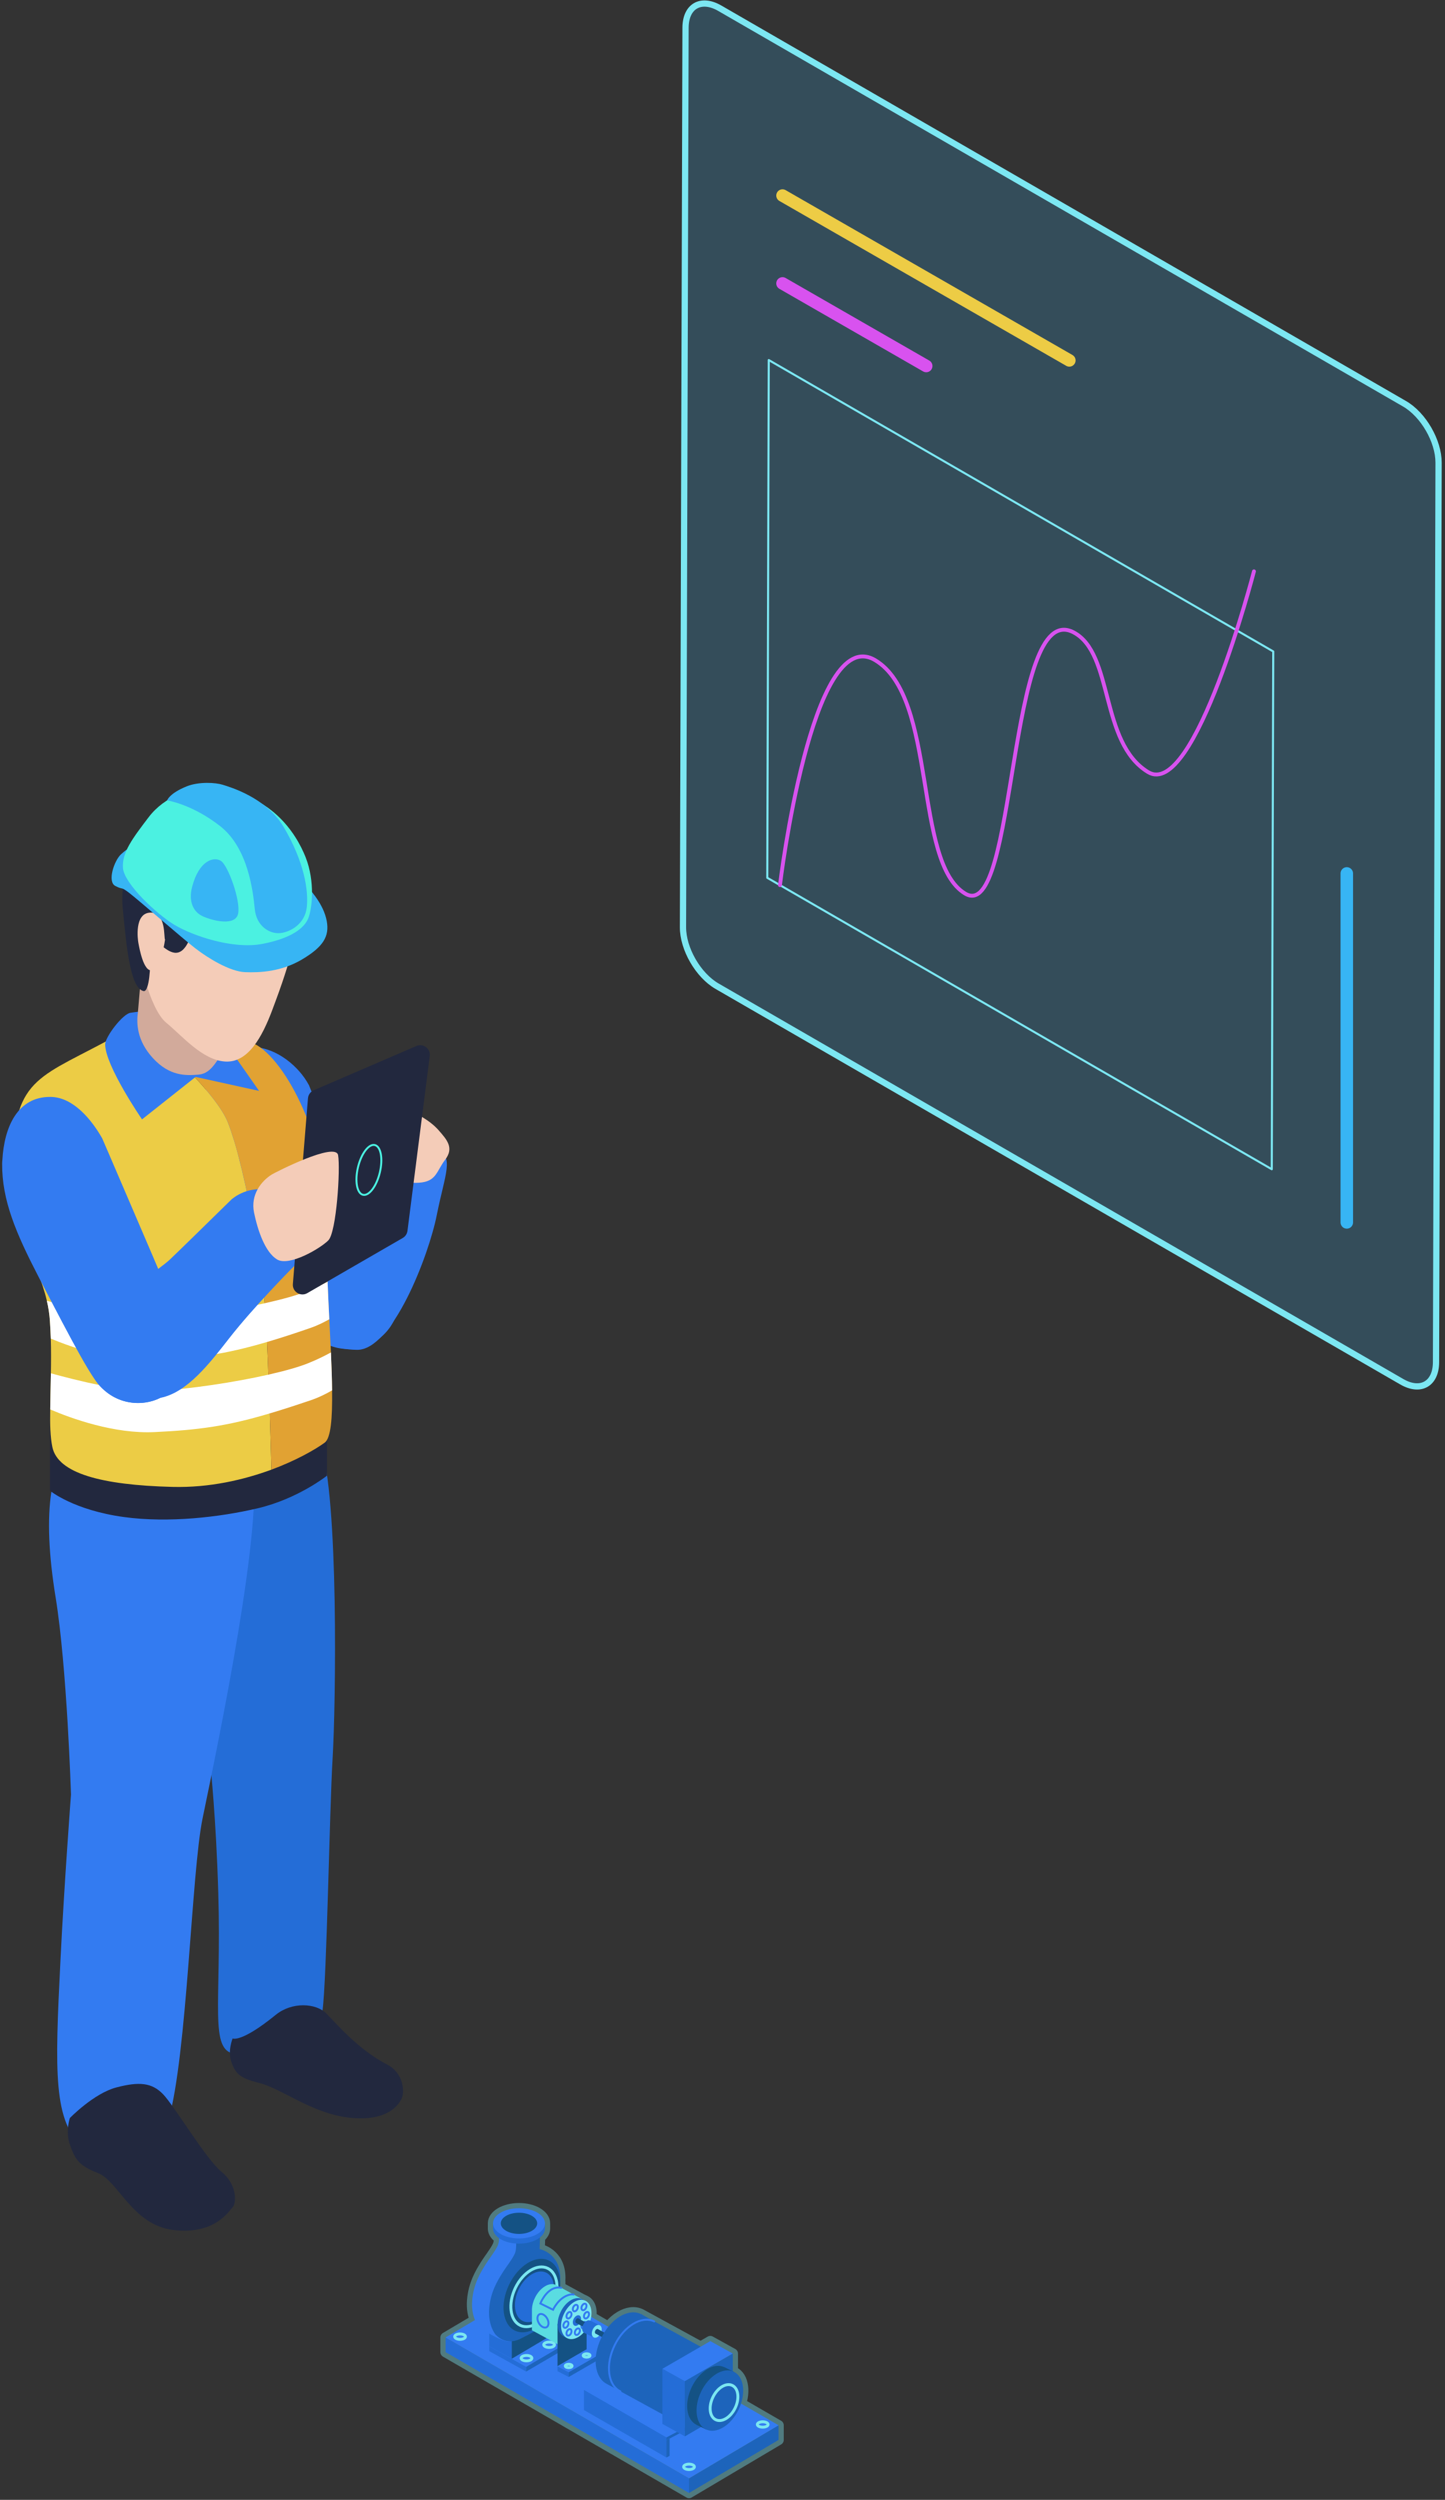 <svg width="347" height="600" viewBox="0 0 347 600" fill="none" xmlns="http://www.w3.org/2000/svg">
<rect x="0" y="0" width="347" height="600" fill="#333333" stroke="none"/>
<path d="M165.46 598.35L107 564.542V561.023L165.46 594.831V598.35ZM186.959 585.618L165.46 598.353V594.831L186.959 582.099V585.618ZM186.959 582.099L128.499 548.291L107 561.023L165.46 594.831L186.959 582.099ZM126.351 569.212L117.493 564.304V563.148L126.351 568.052V569.212ZM135.379 563.929L126.351 569.212V568.052L135.379 562.769V563.929ZM117.493 563.148L126.351 568.052L135.379 562.769L126.521 557.865L117.493 563.148ZM122.89 566.133L117.493 563.148V557.662L122.89 560.65V566.133ZM131.869 560.815L122.89 566.136V560.65L131.869 555.329V560.815ZM127.73 565.992C127.73 566.347 127.149 566.638 126.436 566.638C125.72 566.638 125.142 566.347 125.142 565.992C125.142 565.634 125.72 565.343 126.436 565.343C127.149 565.343 127.73 565.634 127.73 565.992ZM166.754 592.072C166.754 592.427 166.173 592.718 165.46 592.718C164.744 592.718 164.165 592.427 164.165 592.072C164.165 591.714 164.744 591.424 165.46 591.424C166.173 591.424 166.754 591.714 166.754 592.072ZM111.77 560.823C111.77 561.181 111.192 561.472 110.475 561.472C109.759 561.472 109.181 561.181 109.181 560.823C109.181 560.465 109.759 560.178 110.475 560.178C111.192 560.178 111.77 560.465 111.77 560.823ZM184.449 581.905C184.449 582.264 183.871 582.551 183.155 582.551C182.439 582.551 181.86 582.264 181.86 581.905C181.86 581.547 182.439 581.257 183.155 581.257C183.871 581.257 184.449 581.547 184.449 581.905ZM133.163 562.769C133.163 563.127 132.585 563.418 131.869 563.418C131.155 563.418 130.574 563.127 130.574 562.769C130.574 562.414 131.155 562.124 131.869 562.124C132.585 562.124 133.163 562.414 133.163 562.769ZM122.482 561.898C122.482 561.898 121.872 562.347 119.11 560.967C116.351 559.588 114.869 558.308 114.869 558.308C114.869 558.308 113.082 556.163 113.387 552.177C113.695 548.191 115.38 545.482 116.454 543.745C117.528 542.007 118.855 540.425 119.521 538.993C120.184 537.563 119.724 534.394 119.724 534.394L128.769 533.628V545.074V556.418L122.482 561.898ZM124.886 561.375C121.259 563.148 118.949 560.272 118.949 560.272C118.949 560.272 117.161 558.123 117.47 554.137C117.775 550.152 119.462 547.446 120.534 545.708C121.608 543.971 122.934 542.386 123.601 540.953C124.264 539.524 123.803 536.354 123.803 536.354L129.75 534.655L129.588 539.812C129.588 539.812 134.542 540.73 134.542 546.709C134.542 549.136 133.929 555.329 131.117 557.662C129.723 558.822 127.657 560.022 124.886 561.375ZM130.865 534.872C130.865 536.877 128.074 538.503 124.631 538.503C121.188 538.503 118.397 536.877 118.397 534.872C118.397 532.87 121.188 531.244 124.631 531.244C128.074 531.244 130.865 532.87 130.865 534.872ZM118.397 533.628H130.865V534.984H118.397V533.628ZM130.865 533.628C130.865 535.632 128.074 537.255 124.631 537.255C121.188 537.255 118.397 535.632 118.397 533.628C118.397 531.623 121.188 530 124.631 530C128.074 530 130.865 531.623 130.865 533.628ZM129.001 533.628C129.001 535.033 127.043 536.172 124.631 536.172C122.215 536.172 120.261 535.033 120.261 533.628C120.261 532.222 122.215 531.083 124.631 531.083C127.043 531.083 129.001 532.222 129.001 533.628ZM132.576 553.139C134.824 548.49 134.196 543.539 131.176 542.08C128.156 540.619 123.885 543.205 121.64 547.854C119.392 552.5 120.02 557.454 123.04 558.913C126.06 560.371 130.331 557.786 132.576 553.139ZM133.198 553.609C135.446 548.96 134.818 544.009 131.798 542.55C128.778 541.091 124.508 543.674 122.259 548.323C120.014 552.972 120.642 557.924 123.662 559.382C126.682 560.844 130.953 558.258 133.198 553.609ZM132.661 553.412C134.487 549.635 133.976 545.611 131.522 544.423C129.066 543.237 125.597 545.338 123.771 549.119C121.945 552.896 122.453 556.92 124.91 558.108C127.363 559.294 130.835 557.193 132.661 553.412ZM132.121 553.09C133.671 549.882 133.236 546.465 131.152 545.459C129.072 544.452 126.125 546.236 124.575 549.441C123.025 552.649 123.46 556.066 125.544 557.069C127.628 558.079 130.571 556.295 132.121 553.09ZM140.318 554.912L140.867 559.511L137.618 560.729L133.885 562.631L127.739 559.297V554.167C127.789 553.327 128.018 552.417 128.449 551.522C129.653 549.036 131.936 547.654 133.556 548.432L133.729 548.532L139.737 551.795L140.318 554.912ZM131.376 556.444C131.866 557.293 131.819 558.235 131.273 558.549C130.727 558.863 129.887 558.431 129.4 557.586C128.91 556.738 128.957 555.796 129.5 555.482C130.046 555.165 130.885 555.596 131.376 556.444ZM137.756 550.718C137.756 550.718 137.313 550.604 136.656 550.789C134.076 551.513 132.802 554.369 132.802 554.369L129.758 552.858C129.758 552.858 131.026 549.623 133.48 549.104C134.202 548.948 134.783 549.104 134.783 549.104L137.756 550.718ZM136.562 570.512L133.885 569.118V567.958L136.562 569.355V570.512ZM143.544 566.476L136.562 570.515V569.355L143.544 565.317V566.476ZM140.867 563.879L133.885 567.914V557.771L140.867 553.732V563.879ZM143.544 565.317L140.867 563.879L133.885 567.914L136.562 569.355L143.544 565.317ZM140.486 557.712C141.689 555.223 141.352 552.576 139.734 551.792C138.12 551.012 135.834 552.397 134.633 554.883C133.43 557.372 133.765 560.022 135.382 560.803C136.999 561.583 139.282 560.201 140.486 557.712ZM140.568 552.194L139.737 551.795L135.382 560.803L136.215 561.205L140.568 552.194ZM141.316 558.114C142.52 555.625 142.182 552.978 140.568 552.197C138.951 551.414 136.664 552.799 135.464 555.285C134.261 557.774 134.598 560.424 136.212 561.205C137.83 561.986 140.116 560.603 141.316 558.114ZM139.341 557.345C139.667 556.67 139.576 555.954 139.139 555.743C138.698 555.529 138.079 555.904 137.753 556.579C137.428 557.254 137.518 557.973 137.959 558.185C138.396 558.396 139.015 558.02 139.341 557.345ZM138.648 554.202C138.848 553.791 138.792 553.351 138.525 553.222C138.255 553.09 137.877 553.321 137.677 553.732C137.477 554.146 137.533 554.586 137.803 554.716C138.07 554.845 138.449 554.616 138.648 554.202ZM140.718 553.935C140.917 553.521 140.861 553.081 140.594 552.952C140.324 552.823 139.946 553.051 139.746 553.465C139.547 553.876 139.602 554.316 139.869 554.449C140.139 554.578 140.518 554.346 140.718 553.935ZM141.325 555.916C141.525 555.505 141.469 555.065 141.199 554.933C140.932 554.804 140.55 555.035 140.351 555.446C140.151 555.86 140.207 556.3 140.477 556.43C140.744 556.559 141.126 556.33 141.325 555.916ZM140.718 558.305C140.917 557.891 140.861 557.451 140.594 557.322C140.324 557.193 139.946 557.422 139.746 557.835C139.547 558.249 139.602 558.69 139.869 558.819C140.139 558.948 140.518 558.719 140.718 558.305ZM139.136 559.869C139.335 559.456 139.279 559.015 139.012 558.886C138.742 558.757 138.364 558.986 138.164 559.4C137.965 559.814 138.02 560.251 138.287 560.383C138.557 560.512 138.936 560.283 139.136 559.869ZM137.122 560.034C137.322 559.62 137.266 559.18 136.999 559.051C136.729 558.921 136.35 559.15 136.151 559.564C135.951 559.978 136.007 560.415 136.277 560.547C136.544 560.677 136.923 560.448 137.122 560.034ZM136.383 558.158C136.582 557.747 136.526 557.307 136.256 557.178C135.989 557.046 135.611 557.278 135.411 557.689C135.212 558.103 135.267 558.543 135.534 558.672C135.804 558.801 136.183 558.572 136.383 558.158ZM137.122 555.916C137.322 555.505 137.266 555.065 136.999 554.933C136.729 554.804 136.35 555.035 136.151 555.446C135.951 555.86 136.007 556.3 136.277 556.43C136.544 556.559 136.923 556.33 137.122 555.916ZM138.965 557.16C139.112 556.858 139.071 556.535 138.872 556.441C138.675 556.345 138.399 556.515 138.252 556.817C138.105 557.119 138.147 557.442 138.343 557.539C138.54 557.633 138.819 557.466 138.965 557.16ZM138.872 556.441L141.983 558.164L141.378 559.171L138.343 557.539L138.872 556.441ZM141.947 558.901C142.341 558.091 142.232 557.225 141.704 556.973C141.178 556.717 140.433 557.169 140.04 557.979C139.649 558.789 139.758 559.652 140.286 559.908C140.812 560.163 141.557 559.711 141.947 558.901ZM141.704 556.97L144.014 558.088L142.593 561.023L140.286 559.908L141.704 556.97ZM144.257 560.016C144.651 559.206 144.539 558.34 144.014 558.088C143.485 557.833 142.743 558.285 142.35 559.095C141.959 559.905 142.068 560.768 142.593 561.023C143.121 561.278 143.867 560.826 144.257 560.016ZM143.661 559.729C143.808 559.423 143.767 559.1 143.568 559.007C143.371 558.91 143.095 559.08 142.948 559.382C142.801 559.685 142.843 560.007 143.039 560.104C143.236 560.198 143.515 560.031 143.661 559.729ZM143.568 559.007L146.679 560.732L146.074 561.739L143.039 560.104L143.568 559.007ZM137.381 567.861C137.381 568.087 137.014 568.272 136.562 568.272C136.11 568.272 135.746 568.087 135.746 567.861C135.746 567.635 136.11 567.453 136.562 567.453C137.014 567.453 137.381 567.635 137.381 567.861ZM141.686 565.343C141.686 565.569 141.319 565.751 140.867 565.751C140.415 565.751 140.051 565.569 140.051 565.343C140.051 565.117 140.415 564.935 140.867 564.935C141.319 564.935 141.686 565.117 141.686 565.343ZM160.042 589.839L140.23 578.442V573.588L160.042 584.984V589.839ZM167.896 581.55L160.042 585.692V584.984L167.896 580.846V581.55ZM160.796 585.289L160.042 585.692V589.839L160.796 589.437V585.289ZM140.233 573.588L150.741 567.861L172.58 578.375L160.042 584.984L140.233 573.588ZM155.293 566.432C157.535 561.795 156.907 556.852 153.893 555.397C150.879 553.938 146.62 556.518 144.378 561.158C142.135 565.798 142.76 570.738 145.775 572.196C148.789 573.652 153.051 571.072 155.293 566.432ZM171.283 564.891L153.893 555.397L145.775 572.196L163.162 581.691L171.283 564.891ZM157.095 557.169C154.081 555.713 149.822 558.293 147.58 562.931C145.337 567.571 145.962 572.513 148.977 573.969L157.095 557.169ZM164.468 584.761L159.067 581.773V568.545L164.468 571.53V584.761ZM175.97 564.885L170.572 561.898L159.07 568.545L164.468 571.53L175.97 564.885ZM175.97 564.885V578.072L164.468 584.761V571.53L175.97 564.885ZM175.11 577.253C176.956 573.435 176.44 569.364 173.957 568.167C171.476 566.966 167.969 569.091 166.123 572.91C164.277 576.731 164.793 580.799 167.274 581.996C169.757 583.197 173.264 581.072 175.11 577.253ZM173.959 568.167L176.319 569.305L169.633 583.138L167.274 581.996L173.959 568.167ZM177.361 578.342C179.207 574.521 178.694 570.453 176.211 569.256C173.728 568.055 170.22 570.18 168.374 573.999C166.528 577.817 167.045 581.888 169.528 583.085C172.008 584.286 175.515 582.161 177.361 578.342ZM176.539 577.946C177.637 575.671 177.332 573.253 175.855 572.54C174.379 571.824 172.292 573.089 171.195 575.36C170.094 577.632 170.402 580.053 171.879 580.767C173.355 581.48 175.442 580.218 176.539 577.946Z" stroke="#7CE7F2" stroke-opacity="0.4" stroke-width="2.5" stroke-linejoin="round"/>
<path d="M165.459 598.351L107 564.543V561.022L165.459 594.831V598.351Z" fill="#246DD7"/>
<path d="M186.959 585.619L165.459 598.352V594.831L186.959 582.099V585.619Z" fill="#1D64BB"/>
<path d="M186.959 582.099L128.5 548.29L107 561.022L165.459 594.831L186.959 582.099Z" fill="#337BF1"/>
<path d="M126.351 569.211L117.493 564.305V563.147L126.351 568.053V569.211Z" fill="#246DD7"/>
<path d="M135.378 563.928L126.35 569.21V568.053L135.378 562.77V563.928Z" fill="#1D64BB"/>
<path d="M117.493 563.147L126.35 568.052L135.378 562.77L126.521 557.865L117.493 563.147Z" fill="#337BF1"/>
<path d="M122.891 566.134L117.493 563.147V557.662L122.891 560.65V566.134Z" fill="#246DD7"/>
<path d="M131.869 560.813L122.89 566.134V560.649L131.869 555.329V560.813Z" fill="#145284"/>
<path d="M127.73 565.99C127.73 566.348 127.15 566.638 126.436 566.638C125.72 566.638 125.141 566.348 125.141 565.99C125.141 565.633 125.72 565.343 126.436 565.343C127.15 565.343 127.73 565.633 127.73 565.99Z" stroke="#7BE7F1" stroke-width="0.697" stroke-miterlimit="10"/>
<path d="M166.754 592.071C166.754 592.429 166.174 592.718 165.459 592.718C164.744 592.718 164.164 592.429 164.164 592.071C164.164 591.714 164.744 591.424 165.459 591.424C166.174 591.424 166.754 591.714 166.754 592.071Z" stroke="#7BE7F1" stroke-width="0.697" stroke-miterlimit="10"/>
<path d="M111.77 560.824C111.77 561.181 111.19 561.471 110.475 561.471C109.76 561.471 109.181 561.181 109.181 560.824C109.181 560.466 109.76 560.176 110.475 560.176C111.19 560.176 111.77 560.466 111.77 560.824Z" stroke="#7BE7F1" stroke-width="0.697" stroke-miterlimit="10"/>
<path d="M184.45 581.905C184.45 582.262 183.87 582.552 183.155 582.552C182.44 582.552 181.86 582.262 181.86 581.905C181.86 581.547 182.44 581.258 183.155 581.258C183.87 581.258 184.45 581.547 184.45 581.905Z" stroke="#7BE7F1" stroke-width="0.697" stroke-miterlimit="10"/>
<path d="M133.164 562.77C133.164 563.128 132.584 563.418 131.869 563.418C131.154 563.418 130.575 563.128 130.575 562.77C130.575 562.413 131.154 562.123 131.869 562.123C132.584 562.123 133.164 562.413 133.164 562.77Z" stroke="#7BE7F1" stroke-width="0.697" stroke-miterlimit="10"/>
<path d="M122.484 561.898C122.484 561.898 121.871 562.346 119.111 560.967C116.352 559.587 114.87 558.309 114.87 558.309C114.87 558.309 113.081 556.163 113.388 552.177C113.695 548.191 115.381 545.483 116.454 543.746C117.527 542.008 118.856 540.424 119.52 538.993C120.184 537.563 119.724 534.395 119.724 534.395L128.769 533.628V545.074V556.419L122.484 561.898Z" fill="#337BF1"/>
<path d="M124.886 561.375C121.258 563.147 118.95 560.27 118.95 560.27C118.95 560.27 117.161 558.124 117.468 554.138C117.774 550.153 119.461 547.444 120.534 545.707C121.607 543.969 122.936 542.385 123.6 540.955C124.265 539.524 123.804 536.355 123.804 536.355L129.749 534.655L129.587 539.811C129.587 539.811 134.543 540.731 134.543 546.71C134.543 549.136 133.93 555.328 131.118 557.662C129.722 558.82 127.658 560.022 124.886 561.375Z" fill="#1D64BB"/>
<path d="M130.864 534.874C130.864 536.877 128.073 538.502 124.63 538.502C121.187 538.502 118.396 536.877 118.396 534.874C118.396 532.87 121.187 531.245 124.63 531.245C128.073 531.245 130.864 532.87 130.864 534.874Z" fill="#246DD7"/>
<path d="M118.396 533.628H130.864V534.982H118.396V533.628Z" fill="#246DD7"/>
<path d="M130.864 533.628C130.864 535.632 128.073 537.256 124.63 537.256C121.187 537.256 118.396 535.632 118.396 533.628C118.396 531.624 121.187 530 124.63 530C128.073 530 130.864 531.624 130.864 533.628Z" fill="#337BF1"/>
<path d="M129.001 533.628C129.001 535.033 127.044 536.172 124.63 536.172C122.216 536.172 120.259 535.033 120.259 533.628C120.259 532.223 122.216 531.084 124.63 531.084C127.044 531.084 129.001 532.223 129.001 533.628Z" fill="#145284"/>
<path d="M132.577 553.139C134.824 548.49 134.196 543.539 131.176 542.079C128.156 540.62 123.886 543.205 121.64 547.853C119.393 552.501 120.021 557.453 123.041 558.913C126.061 560.372 130.331 557.787 132.577 553.139Z" fill="#1D64BB"/>
<path d="M133.199 553.609C135.445 548.961 134.818 544.01 131.798 542.55C128.777 541.09 124.507 543.675 122.261 548.324C120.015 552.972 120.642 557.924 123.662 559.383C126.683 560.843 130.953 558.258 133.199 553.609Z" fill="#145284"/>
<path d="M132.661 553.414C134.487 549.635 133.977 545.61 131.522 544.424C129.067 543.237 125.596 545.339 123.77 549.117C121.944 552.896 122.455 556.921 124.91 558.107C127.365 559.294 130.835 557.192 132.661 553.414Z" stroke="#7BE7F1" stroke-width="0.697" stroke-miterlimit="10"/>
<path d="M132.121 553.088C133.67 549.882 133.238 546.466 131.154 545.46C129.071 544.453 126.126 546.236 124.576 549.442C123.027 552.649 123.46 556.064 125.543 557.071C127.626 558.078 130.572 556.295 132.121 553.088Z" fill="#246DD7"/>
<path d="M140.318 554.911L140.868 559.51L137.617 560.729L133.884 562.63L127.74 559.296V554.167C127.789 553.327 128.018 552.417 128.449 551.523C129.654 549.038 131.937 547.653 133.556 548.433L133.731 548.531L139.737 551.796L140.318 554.911Z" fill="#5ADCE1"/>
<path d="M131.376 556.444C131.865 557.291 131.819 558.234 131.273 558.549C130.727 558.864 129.888 558.432 129.399 557.585C128.91 556.738 128.956 555.796 129.502 555.48C130.047 555.166 130.887 555.597 131.376 556.444Z" stroke="#337BF1" stroke-width="0.465" stroke-miterlimit="10"/>
<path d="M137.755 550.718C137.755 550.718 137.312 550.604 136.656 550.789C134.076 551.515 132.803 554.369 132.803 554.369L129.757 552.859C129.757 552.859 131.027 549.622 133.479 549.103C134.203 548.949 134.783 549.103 134.783 549.103" stroke="#337BF1" stroke-width="0.465" stroke-miterlimit="10" stroke-linecap="round"/>
<path d="M136.562 570.513L133.884 569.117V567.959L136.562 569.355V570.513Z" fill="#246DD7"/>
<path d="M143.545 566.476L136.562 570.514V569.355L143.545 565.317V566.476Z" fill="#1D64BB"/>
<path d="M140.868 563.877L133.884 567.915V557.77L140.868 553.733V563.877Z" fill="#145284"/>
<path d="M143.545 565.317L140.868 563.877L133.884 567.915L136.562 569.355L143.545 565.317Z" fill="#337BF1"/>
<path d="M140.486 557.712C141.688 555.224 141.352 552.575 139.736 551.794C138.119 551.013 135.834 552.396 134.632 554.884C133.43 557.372 133.766 560.021 135.382 560.802C136.998 561.583 139.284 560.2 140.486 557.712Z" fill="#1D64BB"/>
<path d="M140.567 552.196L139.737 551.796L135.382 560.802L136.214 561.204L140.567 552.196Z" fill="#1D64BB"/>
<path d="M141.317 558.114C142.519 555.627 142.184 552.977 140.567 552.196C138.951 551.415 136.666 552.798 135.464 555.286C134.261 557.774 134.597 560.423 136.214 561.204C137.83 561.986 140.115 560.602 141.317 558.114Z" fill="#7BE7F1"/>
<path d="M139.342 557.346C139.667 556.672 139.577 555.954 139.139 555.742C138.7 555.53 138.08 555.905 137.754 556.579C137.428 557.254 137.519 557.972 137.958 558.184C138.396 558.396 139.016 558.021 139.342 557.346Z" fill="#246DD7"/>
<path d="M138.649 554.203C138.849 553.79 138.793 553.35 138.525 553.22C138.256 553.091 137.877 553.32 137.677 553.733C137.478 554.147 137.533 554.587 137.802 554.716C138.07 554.846 138.45 554.616 138.649 554.203Z" stroke="#337BF1" stroke-width="0.465" stroke-miterlimit="10"/>
<path d="M140.718 553.934C140.918 553.521 140.862 553.081 140.593 552.951C140.325 552.821 139.946 553.051 139.746 553.464C139.547 553.877 139.602 554.317 139.871 554.447C140.139 554.576 140.518 554.347 140.718 553.934Z" stroke="#337BF1" stroke-width="0.465" stroke-miterlimit="10"/>
<path d="M141.324 555.917C141.524 555.504 141.468 555.064 141.199 554.934C140.931 554.804 140.551 555.034 140.352 555.447C140.152 555.861 140.208 556.301 140.476 556.43C140.745 556.56 141.124 556.33 141.324 555.917Z" stroke="#337BF1" stroke-width="0.465" stroke-miterlimit="10"/>
<path d="M140.718 558.305C140.918 557.892 140.862 557.453 140.593 557.323C140.325 557.193 139.946 557.423 139.746 557.836C139.547 558.249 139.602 558.689 139.871 558.819C140.139 558.948 140.518 558.719 140.718 558.305Z" stroke="#337BF1" stroke-width="0.465" stroke-miterlimit="10"/>
<path d="M139.136 559.869C139.336 559.456 139.279 559.016 139.011 558.886C138.743 558.756 138.363 558.986 138.164 559.399C137.964 559.812 138.02 560.252 138.288 560.382C138.557 560.511 138.936 560.282 139.136 559.869Z" stroke="#337BF1" stroke-width="0.465" stroke-miterlimit="10"/>
<path d="M137.123 560.033C137.323 559.62 137.267 559.18 136.999 559.05C136.73 558.921 136.351 559.15 136.151 559.564C135.952 559.977 136.007 560.417 136.276 560.547C136.544 560.676 136.924 560.446 137.123 560.033Z" stroke="#337BF1" stroke-width="0.465" stroke-miterlimit="10"/>
<path d="M136.382 558.16C136.582 557.747 136.526 557.307 136.258 557.177C135.989 557.047 135.61 557.277 135.41 557.69C135.211 558.103 135.266 558.543 135.535 558.673C135.803 558.803 136.182 558.573 136.382 558.16Z" stroke="#337BF1" stroke-width="0.465" stroke-miterlimit="10"/>
<path d="M137.123 555.917C137.323 555.504 137.267 555.064 136.999 554.934C136.73 554.804 136.351 555.034 136.151 555.447C135.952 555.861 136.007 556.301 136.276 556.43C136.544 556.56 136.924 556.33 137.123 555.917Z" stroke="#337BF1" stroke-width="0.465" stroke-miterlimit="10"/>
<path d="M138.964 557.162C139.111 556.858 139.07 556.536 138.873 556.44C138.676 556.345 138.397 556.514 138.251 556.817C138.105 557.12 138.146 557.443 138.343 557.538C138.54 557.633 138.818 557.464 138.964 557.162Z" fill="#145284"/>
<path d="M138.873 556.44L141.984 558.165L141.378 559.172L138.343 557.538L138.873 556.44Z" fill="#145284"/>
<path d="M141.949 558.9C142.34 558.09 142.231 557.226 141.704 556.971C141.177 556.717 140.433 557.168 140.041 557.978C139.649 558.789 139.758 559.653 140.285 559.908C140.812 560.162 141.557 559.711 141.949 558.9Z" fill="#246DD7"/>
<path d="M141.704 556.971L144.013 558.087L142.594 561.023L140.285 559.908L141.704 556.971Z" fill="#246DD7"/>
<path d="M144.258 560.016C144.649 559.205 144.54 558.342 144.013 558.087C143.486 557.833 142.742 558.283 142.35 559.094C141.958 559.905 142.067 560.768 142.594 561.023C143.121 561.278 143.866 560.827 144.258 560.016Z" fill="#7BE7F1"/>
<path d="M143.66 559.727C143.807 559.424 143.766 559.101 143.569 559.006C143.372 558.911 143.094 559.08 142.947 559.383C142.801 559.686 142.841 560.009 143.038 560.104C143.236 560.199 143.514 560.03 143.66 559.727Z" fill="#145284"/>
<path d="M143.569 559.006L146.68 560.731L146.074 561.738L143.038 560.104L143.569 559.006Z" fill="#145284"/>
<path d="M137.38 567.863C137.38 568.089 137.013 568.272 136.562 568.272C136.11 568.272 135.744 568.089 135.744 567.863C135.744 567.637 136.11 567.454 136.562 567.454C137.013 567.454 137.38 567.637 137.38 567.863Z" stroke="#7BE7F1" stroke-width="0.697" stroke-miterlimit="10"/>
<path d="M141.686 565.343C141.686 565.569 141.319 565.752 140.868 565.752C140.416 565.752 140.05 565.569 140.05 565.343C140.05 565.117 140.416 564.934 140.868 564.934C141.319 564.934 141.686 565.117 141.686 565.343Z" stroke="#7BE7F1" stroke-width="0.697" stroke-miterlimit="10"/>
<path d="M160.042 589.838L140.232 578.443V573.588L160.042 584.984V589.838Z" fill="#246DD7"/>
<path d="M167.895 581.551L160.043 585.69V584.983L167.895 580.845V581.551Z" fill="#1D64BB"/>
<path d="M160.796 585.29L160.043 585.69V589.838L160.796 589.438V585.29Z" fill="#1D64BB"/>
<path d="M140.232 573.588L150.742 567.863L172.579 578.375L160.042 584.984L140.232 573.588Z" fill="#337BF1"/>
<path d="M155.293 566.433C157.535 561.794 156.908 556.852 153.894 555.395C150.879 553.939 146.619 556.519 144.377 561.158C142.135 565.797 142.761 570.739 145.775 572.196C148.789 573.652 153.051 571.072 155.293 566.433Z" fill="#1D64BB"/>
<path d="M171.281 564.892L153.894 555.396L145.775 572.196L163.162 581.692L171.281 564.892Z" fill="#1D64BB"/>
<path d="M157.096 557.169C154.082 555.712 149.821 558.292 147.579 562.932C145.337 567.571 145.963 572.513 148.978 573.969" stroke="#337BF1" stroke-width="0.465" stroke-miterlimit="10" stroke-linecap="round"/>
<path d="M164.466 584.761L159.068 581.774V568.544L164.466 571.531V584.761Z" fill="#246DD7"/>
<path d="M175.971 564.885L170.573 561.898L159.069 568.544L164.467 571.531L175.971 564.885Z" fill="#337BF1"/>
<path d="M175.971 564.886V578.073L164.467 584.762V571.532L175.971 564.886Z" fill="#1D64BB"/>
<path d="M175.11 577.253C176.955 573.434 176.44 569.365 173.958 568.166C171.476 566.966 167.968 569.09 166.122 572.91C164.276 576.73 164.792 580.798 167.274 581.997C169.756 583.197 173.264 581.073 175.11 577.253Z" fill="#145284"/>
<path d="M173.958 568.166L176.319 569.306L169.634 583.138L167.274 581.997L173.958 568.166Z" fill="#145284"/>
<path d="M177.362 578.342C179.208 574.522 178.692 570.454 176.211 569.254C173.729 568.055 170.221 570.179 168.375 573.999C166.529 577.818 167.045 581.887 169.527 583.086C172.009 584.285 175.516 582.161 177.362 578.342Z" fill="#1D64BB"/>
<path d="M176.54 577.945C177.638 575.672 177.331 573.252 175.855 572.538C174.379 571.825 172.291 573.088 171.193 575.361C170.095 577.633 170.402 580.054 171.878 580.767C173.355 581.48 175.442 580.217 176.54 577.945Z" stroke="#7BE7F1" stroke-width="0.697" stroke-miterlimit="10"/>
<path d="M95.859 311.985C95.605 318.752 89.924 324.025 83.18 323.772C80.143 323.658 77.438 322.467 75.368 320.554L75.368 320.555C75.368 320.555 75.347 320.533 75.28 320.485C75.215 320.437 75.149 320.366 75.04 320.249C74.951 320.178 74.821 320.036 74.647 319.87C72.459 317.772 65.861 311.417 58.334 293.957C54.674 285.467 48.282 275.325 48.61 266.568L48.615 266.431C48.624 266.182 48.655 265.933 48.688 265.685C49.344 257.846 53.052 251.03 60.997 251.328C66.451 251.532 71.79 255.945 74.161 260.407L74.184 260.429C74.266 260.637 74.742 261.857 75.509 263.767C75.508 263.789 75.53 263.813 75.53 263.813C79.566 274.003 93.671 303.246 94.585 306.069C94.585 306.091 94.585 306.091 94.606 306.114C95.492 307.87 95.938 309.881 95.859 311.985Z" fill="#337BF1"/>
<path d="M85.741 323.978C94.185 324.079 102.921 301.535 104.894 291.601C106.866 281.67 109.229 277.475 104.762 275.83C100.295 274.186 95.587 273.052 90.83 283.612C86.074 294.174 73.105 303.668 72.974 310.039C72.84 316.411 74.777 323.846 85.741 323.978Z" fill="#337BF1"/>
<path d="M89.791 264.087C98.907 265.846 103.322 268.981 105.321 271.262C107.321 273.541 109.079 275.486 106.919 278.324C104.759 281.161 104.84 283.607 100.594 283.869C96.349 284.132 92.396 282.763 88.722 280.536C85.05 278.31 88.96 273.566 87.035 270.956C83.156 265.694 89.791 264.087 89.791 264.087Z" fill="#F4CCB8"/>
<path d="M46.428 343.199C54.795 337.048 72.446 334.255 76.916 346.607C81.388 358.959 80.636 409.338 79.874 422.033C79.112 434.728 78.474 475.066 77.447 482.533C76.42 490 66.069 494.313 56.431 492.979C50.172 492.111 53.206 481.29 52.421 454.39C51.899 436.477 50.551 423.86 50.551 423.86C50.551 423.86 47.717 389.908 42.995 374.147C39.651 362.983 38.496 349.031 46.428 343.199Z" fill="#246DD7"/>
<path d="M20.128 343.763C28.995 338.037 57.04 337.478 60.444 350.623C63.849 363.767 52.295 418.754 48.64 436.471C45.97 449.423 44.967 493.122 40.439 508.944C38.281 516.478 27.515 522.172 20.128 515.668C12.739 509.165 13.174 497.609 14.515 470.559C15.439 451.947 17.048 430.719 17.048 430.719C17.048 430.719 16.093 400.226 13.361 383.415C10.051 363.04 11.721 349.192 20.128 343.763Z" fill="#337BF1"/>
<path d="M12.005 343.244V357.792C12.005 357.792 17.644 362.465 29.82 364.117C40.439 365.559 52.713 364.171 61.905 362.004C71.562 359.729 78.525 354.181 78.525 354.181V338.502C78.525 338.502 63.987 341.892 44.859 342.347C25.73 342.802 12.005 343.244 12.005 343.244Z" fill="#22283E"/>
<path d="M65.178 352.738C58.634 355.142 50.379 357.108 41.406 356.877C24.318 356.437 13.89 353.617 12.571 347.304C12.085 344.945 11.992 341.869 12.062 338.286C12.085 335.648 12.178 332.736 12.224 329.613C12.27 326.979 12.292 324.18 12.2 321.29C12.154 319.925 12.085 318.538 11.992 317.149C11.877 315.416 11.623 313.774 11.252 312.201C8.964 302.397 2.742 294.927 3.045 278.325C3.437 258.161 10.004 258.577 28.203 248.449C29.936 247.478 31.995 246.876 34.237 246.53C40.989 252.473 52.113 262.901 54.702 269.354C55.211 270.625 55.719 272.151 56.252 273.886C56.436 274.486 56.622 275.111 56.806 275.759C56.806 275.827 56.83 275.897 56.852 275.943L57.2 277.261C58.379 281.724 59.535 286.997 60.53 292.291C60.623 292.823 60.738 293.356 60.831 293.888C60.923 294.419 61.015 294.951 61.107 295.46C61.2 295.992 61.292 296.524 61.385 297.055C61.71 298.86 61.986 300.616 62.241 302.327C62.356 303.114 62.472 303.9 62.587 304.663C63.005 307.669 63.351 310.444 63.559 312.803C63.582 313.103 63.605 313.38 63.628 313.658C63.651 314.075 63.698 314.537 63.721 315.023C63.767 315.508 63.79 316.016 63.813 316.549C63.859 317.035 63.882 317.543 63.906 318.052C63.974 319.301 64.044 320.642 64.114 322.099C64.138 322.631 64.161 323.162 64.184 323.718C64.207 324.341 64.253 324.989 64.276 325.66C64.322 327.047 64.392 328.458 64.438 329.937C64.507 331.441 64.553 333.014 64.6 334.563C64.669 336.112 64.738 337.684 64.785 339.233C64.785 339.465 64.808 339.695 64.808 339.904C64.853 341.499 64.9 343.072 64.946 344.597C65.039 347.512 65.109 350.286 65.178 352.738Z" fill="#ECCC45"/>
<path d="M77.967 346.263C75.631 347.95 71.098 350.542 65.177 352.738C65.062 348.807 64.947 344.089 64.785 339.233C64.669 336.135 64.556 332.966 64.44 329.938C64.348 327.163 64.232 324.527 64.116 322.099C63.953 318.676 63.791 315.74 63.629 313.658C63.607 313.38 63.582 313.104 63.56 312.803C62.495 301.01 58.38 278.533 54.702 269.354C52.113 262.901 40.992 252.473 34.239 246.53C43.05 245.235 54.703 248.149 60.439 250.253C67.654 252.889 78.499 272.197 78.337 292.455C78.291 297.333 78.451 302.513 78.659 307.623C78.774 310.676 78.937 313.705 79.077 316.641C79.216 319.393 79.353 322.053 79.469 324.597C79.607 327.88 79.723 330.955 79.746 333.707C79.839 340.436 79.446 345.176 77.967 346.263Z" fill="#E1A233"/>
<path d="M79.746 333.707C78.313 334.539 76.671 335.348 75.052 335.927C71.191 337.245 67.838 338.332 64.785 339.233C54.403 342.332 47.604 343.21 37.176 343.719C27.463 344.205 17.081 340.436 12.063 338.286C12.085 335.65 12.178 332.736 12.224 329.613C18.006 331.209 30.169 334.307 37.176 333.892C45.732 333.383 56.345 331.765 64.439 329.938C68.416 329.037 71.791 328.088 74.013 327.186C76.092 326.353 77.92 325.452 79.469 324.597C79.608 327.88 79.723 330.955 79.746 333.707Z" fill="white"/>
<path d="M79.075 316.641C77.711 317.405 76.208 318.146 74.683 318.676C70.704 320.064 67.26 321.174 64.115 322.099C53.894 325.105 47.143 325.984 36.828 326.493C27.417 326.955 17.381 323.44 12.201 321.289C12.155 319.925 12.086 318.538 11.994 317.151C11.878 315.416 11.624 313.774 11.253 312.202C16.758 313.751 29.545 317.081 36.828 316.641C45.199 316.133 55.536 314.583 63.56 312.803C67.768 311.855 71.329 310.884 73.643 309.935C75.538 309.173 77.203 308.386 78.659 307.623C78.775 310.676 78.937 313.705 79.075 316.641Z" fill="white"/>
<path d="M26.539 276.568C25.684 274.648 25.152 273.425 25.06 273.216C25.706 274.257 26.193 275.389 26.539 276.568Z" fill="#ECCC45"/>
<path d="M56.115 287.529C55.606 287.945 55.119 288.431 54.703 288.986C55.465 288.2 55.998 287.668 56.115 287.529Z" fill="#ECCC45"/>
<path d="M31.328 243.082C29.449 243.371 25.256 248.864 25.256 250.655C25.256 255.801 34.106 268.664 34.106 268.664L46.969 258.475L62.216 261.834C62.216 261.834 56.381 253.467 54.127 250.345C50.541 245.385 44.332 241.081 31.328 243.082Z" fill="#337BF1"/>
<path d="M33.117 242.952L34.792 223.521C34.792 223.521 37.755 218.58 45.765 218.605C53.775 218.632 59.123 221.541 60.253 226.076C61.382 230.61 56.034 248.424 53.775 252.06C51.514 255.696 50.234 257.712 47.633 257.928C44.609 258.18 40.73 258.313 36.73 253.974C32.803 249.713 32.761 245.509 33.117 242.952Z" fill="#D2AA9B"/>
<path d="M16.775 508.359C16.775 508.359 22.522 502.424 27.957 501.008C33.392 499.591 36.46 499.828 39.18 502.66C41.899 505.492 49.461 518.237 53.241 521.305C57.021 524.373 56.786 528.858 55.84 529.802C54.895 530.745 51.586 536.41 41.663 535.23C31.739 534.05 28.43 523.429 23.469 521.541C18.507 519.653 17.878 517.765 16.775 514.697C15.67 511.628 16.775 508.359 16.775 508.359Z" fill="#22283E"/>
<path d="M55.865 489.256C55.865 489.256 57.868 490.379 66.209 483.595C70.155 480.385 75.906 480.767 78.373 483.272C80.84 485.777 86.103 491.984 93.013 495.543C96.918 497.555 97.202 502.064 96.449 503.689C95.677 505.355 92.787 509.302 83.786 508.257C74.783 507.214 67.791 501.328 62.188 499.921C57.523 498.75 56.596 497.713 55.594 495C54.593 492.287 55.865 489.256 55.865 489.256Z" fill="#22283E"/>
<path d="M37.205 204.786C32.155 209.925 31.631 218.874 32.36 224.165C33.089 229.455 35.936 242.186 39.899 245.451C43.861 248.716 48.568 254.413 54.048 254.782C59.53 255.15 62.938 248.968 65.426 242.303C67.913 235.64 73.504 220.872 71.096 213.505C68.686 206.138 64.342 198.907 54.63 198.126C44.916 197.344 37.205 204.786 37.205 204.786Z" fill="#F4CCB8"/>
<path d="M36.12 228.777C36.115 219.032 43.207 239.278 47.083 219.959C47.948 215.651 43.925 206.132 36.746 205.944C32.414 205.831 28.604 209.227 29.501 218.322C30.399 227.416 31.272 237.133 34.464 237.872C35.402 238.09 36.125 235.225 36.12 228.777Z" fill="#22283E"/>
<path d="M39.635 225.504C39.288 225.258 39.995 218.903 36.115 219.033C32.234 219.162 33.051 225.454 33.244 226.403C33.437 227.353 34.459 233.508 36.605 232.864C38.751 232.221 39.635 225.504 39.635 225.504Z" fill="#F4CCB8"/>
<path d="M37.034 200.485C37.034 200.485 32.214 202.086 29.022 205.082C27.44 206.566 25.701 211.594 27.686 212.635C29.67 213.677 28.866 212.647 31.037 214.313C33.207 215.978 43.715 225.133 46.836 227.558C49.956 229.983 55.207 233.18 58.829 233.328C62.451 233.476 67.628 233.211 72.591 230.244C77.552 227.277 79.169 224.799 78.457 221.026C77.744 217.251 74.819 213.163 69.402 208.666C63.987 204.17 49.459 198.245 37.034 200.485Z" fill="#37B5F4"/>
<path d="M50.705 189.212C46.076 188.917 39.588 191.024 35.697 196.14C31.806 201.256 29.264 204.596 29.524 208.316C29.785 212.037 37.556 219.384 41.917 221.992C46.278 224.601 55.918 227.891 62.93 226.56C69.94 225.228 73.012 222.785 73.991 220.49C74.973 218.195 75.69 211.546 73.388 205.741C71.084 199.937 64.898 190.115 50.705 189.212Z" fill="#4BF1E1"/>
<path d="M40.135 192.104C40.135 192.104 40.655 190.422 44.814 188.743C47.781 187.547 51.824 187.827 53.455 188.346C55.087 188.864 63.89 191.35 68.111 198.479C73.07 206.85 74.112 213.756 73.671 217.757C73.229 221.759 69.749 223.702 67.293 223.955C64.837 224.21 61.6 222.374 61.186 218.224C60.773 214.075 59.641 203.593 52.884 198.294C46.129 192.995 40.135 192.104 40.135 192.104Z" fill="#37B5F4"/>
<path d="M46.13 212.885C47.811 206.396 51.455 205.503 53.116 206.671C54.777 207.84 57.766 215.984 57.197 219.207C56.627 222.429 50.931 220.971 48.63 219.889C46.329 218.806 45.256 216.26 46.13 212.885Z" fill="#37B5F4"/>
<path d="M45.38 324.59C45.323 331.361 39.797 336.796 33.048 336.74C30.009 336.715 27.27 335.604 25.148 333.752L25.146 333.753C25.146 333.753 25.124 333.73 25.056 333.684C24.989 333.638 24.921 333.569 24.809 333.455C24.719 333.387 24.584 333.249 24.405 333.089C22.157 331.055 17.92 323.189 9.181 306.303C3.878 296.057 0.444 288.075 0.517 279.31L0.518 279.175C0.52 278.926 0.546 278.677 0.569 278.428C0.997 270.573 4.179 263.203 12.128 263.27C17.586 263.315 21.997 268.751 24.497 273.142L24.518 273.165C24.608 273.37 25.119 274.574 25.94 276.46C25.939 276.484 25.963 276.506 25.963 276.506C30.296 286.575 42.937 315.918 43.933 318.713C43.933 318.736 43.933 318.736 43.955 318.758C44.892 320.487 45.397 322.485 45.38 324.59Z" fill="#337BF1"/>
<path d="M73.538 296.757C73.448 299.858 72.098 302.605 69.957 304.56C69.957 304.56 60.896 313.717 55.13 321.09C50.299 327.267 44.964 334.236 38.537 335.499L38.491 335.497C36.79 336.354 34.828 336.796 32.792 336.736C26.023 336.539 20.703 330.901 20.901 324.132C20.994 320.918 22.348 318.012 24.427 315.898C27.097 312.102 38.397 304.568 40.75 302.348C42.613 300.59 50.798 292.583 54.158 289.281C54.927 288.534 55.462 288.028 55.58 287.896C55.604 287.873 55.627 287.851 55.627 287.851C57.6 286.232 60.117 285.331 62.834 285.411C68.923 285.588 73.715 290.667 73.538 296.757Z" fill="#337BF1"/>
<path d="M73.955 263.61L70.329 308.181C70.178 310.039 72.175 311.303 73.79 310.371L96.712 297.131C97.337 296.77 97.758 296.137 97.849 295.42L103.2 253.47C103.427 251.694 101.636 250.345 99.991 251.054L75.346 261.674C74.559 262.013 74.025 262.757 73.955 263.61Z" fill="#22283E"/>
<path d="M65.281 281.89C62.771 283.439 60.119 286.732 61.007 291.037C61.893 295.339 63.668 300.574 66.558 302.296C69.451 304.018 76.89 299.676 78.845 297.707C80.801 295.739 81.764 280.568 81.191 277.262C80.618 273.957 66.112 281.378 65.281 281.89Z" fill="#F4CCB8"/>
<path d="M91.211 281.422C90.422 284.72 88.608 287.112 87.159 286.765C85.71 286.418 85.174 283.465 85.962 280.167C86.751 276.87 88.565 274.479 90.013 274.826C91.464 275.173 92 278.125 91.211 281.422Z" stroke="#4BF1E1" stroke-width="0.465" stroke-linejoin="round"/>
<g opacity="0.2">
<path d="M337.279 96.908L172.853 1.978C168.322 -0.638 164.638 1.461 164.623 6.668L164.01 222.535C163.995 227.743 167.657 234.083 172.188 236.699L336.614 331.631C341.145 334.247 344.83 332.148 344.845 326.94L345.457 111.073C345.472 105.866 341.81 99.524 337.279 96.908Z" fill="#37B5F4"/>
</g>
<path d="M337.279 96.908L172.853 1.978C168.322 -0.638 164.638 1.461 164.623 6.668L164.01 222.535C163.995 227.743 167.657 234.083 172.188 236.699L336.614 331.631C341.145 334.247 344.83 332.148 344.845 326.94L345.457 111.073C345.472 105.866 341.81 99.524 337.279 96.908Z" stroke="#7CE7F2" stroke-width="1.5" stroke-linejoin="round"/>
<path d="M305.755 156.36L184.608 86.416L184.255 210.687L305.402 280.631L305.755 156.36Z" stroke="#7CE7F2" stroke-width="0.5" stroke-linejoin="round"/>
<path d="M256.788 86.503C227.564 69.713 187.911 46.934 187.911 46.934" stroke="#EDCC45" stroke-width="3" stroke-linecap="round" stroke-linejoin="round"/>
<path d="M222.42 87.847C208.187 79.669 187.911 68.021 187.911 68.021" stroke="#D852EF" stroke-width="3" stroke-linecap="round" stroke-linejoin="round"/>
<path d="M323.417 293.395C323.417 293.395 323.417 241.138 323.417 209.635" stroke="#37B5F4" stroke-width="3" stroke-linecap="round" stroke-linejoin="round"/>
<path d="M187.297 212.444C187.297 212.444 194.902 149.349 210.155 158.453C225.204 167.437 219.243 206.995 231.789 214.484C244.336 221.974 241.764 143.432 257.782 151.761C267.509 156.818 264.03 178.182 275.681 185.302C286.887 192.15 301.126 137.13 301.126 137.13" stroke="#D852EF" stroke-width="0.928" stroke-miterlimit="10" stroke-linecap="round"/>
</svg>
